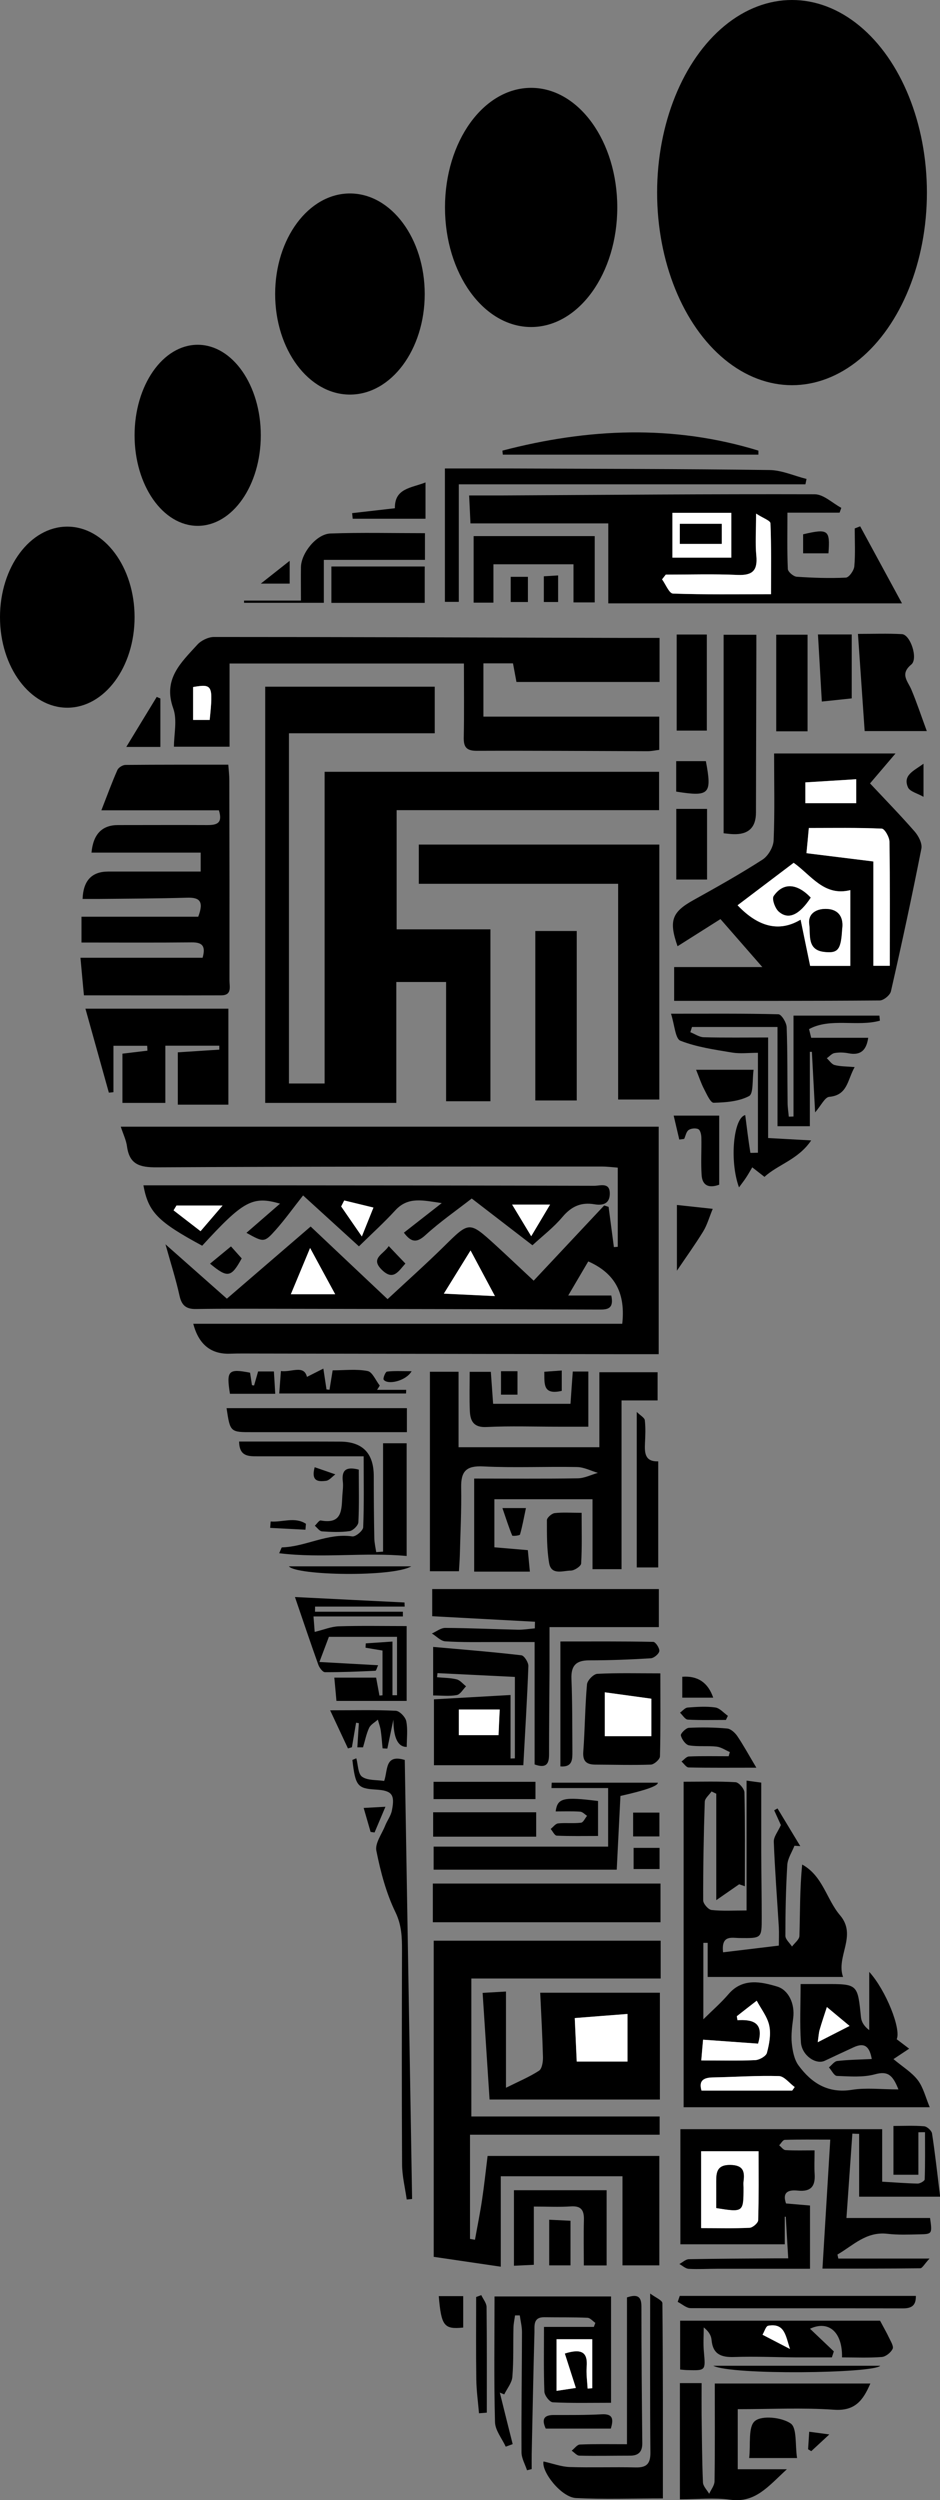 <?xml version="1.0" encoding="UTF-8"?>
<svg id="Ebene_1" xmlns="http://www.w3.org/2000/svg" viewBox="0 0 119.16 316.75">
  <rect x="0" y="0" width="119.16" height="316.75" fill="#808080" stroke="none"/>
  <g>
    <path d="M33.61,87h21.5v5.9h-18.48v44.37h4.52v-39.49h42.4v4.86h-33.27v15.1h11.89v21.78h-5.62v-15.11h-6.31v15.32h-16.62v-52.72Z"/>
    <path d="M20.96,157.63c2.83,2.5,5.51,4.87,7.8,6.9,3.58-3.08,7.07-6.08,10.62-9.14,3.06,2.89,6.5,6.14,9.75,9.2,2.51-2.33,4.87-4.44,7.13-6.66,3.23-3.19,3.2-3.23,6.5-.24,1.62,1.48,3.21,3,4.89,4.56,3.03-3.23,5.98-6.38,8.94-9.53.19.06.37.12.56.18.22,1.7.45,3.4.67,5.1.16-.01.33-.03.49-.04v-10.03c-.64-.05-1.32-.14-2-.14-18.81,0-37.63-.01-56.44.1-2.15.01-3.46-.35-3.77-2.65-.11-.81-.49-1.57-.79-2.5h68.19v28.82c-1.83,0-3.76,0-5.69,0-15.1-.03-30.19-.05-45.29-.08-1.11,0-2.21-.02-3.32.02q-3.67.15-4.7-3.79h54.38c.41-3.74-.8-6.35-4.31-7.9-.75,1.28-1.52,2.59-2.54,4.32h5.46c.35,1.65-.44,1.79-1.49,1.78-13.34-.05-26.69-.08-40.03-.1-3.71,0-7.42-.03-11.13.03-1.27.02-1.82-.47-2.09-1.71-.46-2.08-1.11-4.11-1.78-6.51ZM56.26,163.9c2.35.11,4.16.2,6.48.31-1.12-2.09-2-3.75-3.09-5.78-1.18,1.9-2.16,3.49-3.39,5.48ZM42.49,163.97c-1.13-2.07-2.03-3.74-3.18-5.86-.93,2.24-1.66,3.98-2.44,5.86h5.62Z"/>
    <path d="M89.16,246.14v9.69c1.11-1.1,2.24-2.08,3.2-3.2,1.8-2.1,4.18-1.54,6.16-.95,1.43.43,2.27,2.17,2.03,4-.14,1.05-.28,2.13-.18,3.17.1.96.3,2.05.84,2.8,1.65,2.25,3.74,3.6,6.79,3.11,1.82-.29,3.72-.05,5.89-.05-.73-1.86-1.37-2.35-2.96-1.92-1.53.42-3.23.27-4.84.21-.35-.01-.67-.7-1.01-1.08.35-.28.68-.77,1.06-.81,1.4-.16,2.83-.18,4.37-.25-.27-1.54-.88-2.14-2.27-1.5-1.23.57-2.47,1.14-3.69,1.72-1.13.53-2.91-.68-3.02-2.34-.16-2.37-.04-4.77-.04-7.38,1.23,0,2.13,0,3.03,0,4.22-.01,4.2-.01,4.62,4.2.06.58.38,1.14,1.05,1.64v-7.38c2.12,2.33,4.07,7.25,3.48,8.53.5.38,1,.76,1.58,1.2-.64.42-1.18.78-1.99,1.32,1.17.98,2.32,1.67,3.08,2.66.7.92.98,2.15,1.52,3.44h-31.2v-41.24c2.2,0,4.4-.07,6.59.06.42.03,1.11.84,1.12,1.3.09,3.96.05,7.92.05,11.88l-.72-.25c-.87.6-1.73,1.2-2.9,2.01v-13.48c-.2-.1-.4-.19-.6-.29-.3.44-.85.87-.86,1.31-.14,4.16-.21,8.33-.2,12.49,0,.43.65,1.17,1.06,1.22,1.39.15,2.82.06,4.44.06v-16.45c.91.12,1.57.21,1.86.25,0,3.14,0,6.02,0,8.89.01,2.73.06,5.47.06,8.2,0,2.64,0,2.63-2.75,2.6-1.03,0-2.4-.45-2.15,1.81,2.25-.27,4.48-.54,7.07-.85,0-.71.04-1.52,0-2.32-.22-3.61-.5-7.23-.64-10.84-.02-.63.53-1.28.9-2.11-.21-.46-.53-1.17-.85-1.87.14-.08.28-.16.42-.24.96,1.59,1.93,3.19,2.89,4.78-.25-.02-.5-.03-.74-.05-.32.81-.86,1.61-.91,2.44-.18,2.98-.24,5.98-.24,8.97,0,.45.54.9.84,1.36.33-.45.93-.89.94-1.35.09-2.97.04-5.95.35-9.04,2.63,1.45,3.08,4.42,4.8,6.43,2.2,2.59-.54,5.22.38,7.81h-17.16v-4.32c-.18,0-.35,0-.53,0ZM88.9,261.04c2.44,0,4.65.06,6.84-.04.52-.02,1.36-.5,1.47-.92.29-1.11.53-2.35.3-3.44-.23-1.12-1.04-2.12-1.59-3.17-.84.65-1.68,1.29-2.5,1.95-.05.04.02.22.06.52,1.82-.1,3.44.2,2.61,2.97-2.24-.16-4.55-.33-6.97-.5-.08.88-.14,1.65-.23,2.63ZM100.42,264.86c.11-.15.21-.3.32-.45-.67-.49-1.32-1.37-2-1.39-2.78-.08-5.57.12-8.36.17-1.24.02-1.82.44-1.45,1.67h11.49ZM107.69,256.67c-1.08-.9-1.97-1.65-2.87-2.39-.31.96-.64,1.92-.92,2.89-.11.39-.13.81-.24,1.57,1.42-.73,2.53-1.3,4.03-2.06Z"/>
    <path d="M78.91,286.99v-11.28h-15.43v11.46c-2.94-.43-5.62-.83-8.5-1.25v-40.05h28.77v4.79h-24v17.48h23.87v2.31h-24.04v13.2c.21.04.42.07.63.11.3-1.69.65-3.38.9-5.08.27-1.79.46-3.6.7-5.54h21.77v13.86h-4.66Z"/>
    <path d="M85.47,122.52h11.17c-1.92-2.2-3.54-4.06-5.31-6.08-1.74,1.1-3.57,2.26-5.44,3.44-1.14-3.26-.7-4.34,2.04-5.86,2.95-1.64,5.9-3.29,8.74-5.12.71-.46,1.36-1.58,1.4-2.42.15-3.63.06-7.27.06-11.02h15.39c-1.23,1.44-2.21,2.6-3.23,3.79,1.98,2.11,3.88,4.06,5.66,6.1.49.56.98,1.51.85,2.16-1.19,6.05-2.49,12.07-3.86,18.08-.11.49-.93,1.16-1.42,1.16-8.64.07-17.28.05-26.06.05v-4.28ZM107.79,122.37v-9.6c-3.32.84-4.96-1.88-7.18-3.46-2.39,1.81-4.74,3.58-7.11,5.38q4,4.2,7.99,1.82c.42,2.01.81,3.92,1.21,5.86h5.09ZM102.23,108.09c2.89.36,5.63.69,8.49,1.05v13.22h2.08c0-5.35.03-10.53-.04-15.72,0-.58-.61-1.64-.97-1.66-3.08-.13-6.16-.08-9.25-.08-.11,1.12-.18,1.95-.3,3.19ZM102.09,101.76h6.45v-3.04c-2.16.13-4.28.26-6.45.4v2.64Z"/>
    <path d="M83.61,80.82v5.58h-18.14c-.15-.8-.29-1.54-.44-2.36h-3.75v6.75h22.29v4.21c-.49.06-.99.17-1.48.17-7.22-.02-14.45-.08-21.67-.05-1.34,0-1.66-.52-1.63-1.73.06-2.98.02-5.97.02-9.33h-29.71v10.54h-7.05c0-1.58.44-3.39-.09-4.86-1.34-3.72,1.01-5.81,3.06-8.07.48-.53,1.39-.97,2.11-.97,17.37,0,34.75.07,52.12.12,1.41,0,2.83,0,4.36,0ZM26.58,91.21c.45-4.41.36-4.59-2.1-4.17v4.17h2.1Z"/>
    <path d="M25.68,121.35c.44-1.54-.07-1.97-1.38-1.96-4.61.05-9.22.02-13.97.02v-3.27h14.8c.76-2,.14-2.46-1.44-2.41-3.77.11-7.55.12-11.32.16-.63,0-1.27,0-1.9,0q.12-3.46,3.22-3.47c3.89,0,7.77,0,11.75,0v-2.4h-13.84q.32-3.5,3.37-3.49c3.78,0,7.55-.02,11.33,0,1.19,0,1.96-.23,1.45-1.87h-14.9c.75-1.92,1.34-3.54,2.03-5.1.14-.32.67-.65,1.03-.65,4.28-.04,8.57-.03,13.03-.03.05.71.13,1.34.13,1.96.02,8.46.03,16.92.02,25.39,0,.77.34,1.86-1.03,1.87-5.72.02-11.43,0-17.42,0-.14-1.45-.28-3.02-.44-4.76h15.49Z"/>
    <path d="M59.47,62.77c1.59,0,2.88,0,4.17,0,13.21-.07,26.42-.19,39.63-.15,1.13,0,2.25,1.12,3.38,1.72-.07.2-.15.41-.22.61h-6.61c0,2.51-.05,4.83.05,7.14.02.36.71.95,1.13.98,2.07.14,4.16.21,6.23.11.4-.02,1.03-.91,1.07-1.44.14-1.58.05-3.19.05-4.79.23-.09.46-.18.69-.27,1.7,3.13,3.4,6.26,5.3,9.76h-37.23v-10.13h-17.47c-.06-1.22-.11-2.22-.17-3.56ZM97.73,75.28c0-3.05.05-6.02-.07-8.98-.01-.35-.94-.66-1.82-1.23,0,2.24-.12,3.8.03,5.33.18,1.88-.49,2.52-2.38,2.44-3.03-.13-6.06-.04-9.1-.04-.16.2-.31.4-.47.6.46.63.9,1.78,1.38,1.8,4.01.15,8.03.08,12.42.08ZM85.24,64.97v5.68h7.47v-5.68h-7.47Z"/>
    <path d="M103.26,272.41c0,1.23-.05,2.13.01,3.03.1,1.56-.49,2.26-2.13,2.09-1.05-.11-2.04.08-1.5,1.63,1.06.09,2.07.18,3.04.26v8.01c-4.02,0-7.84,0-11.67,0-1.24,0-2.48.08-3.71.01-.4-.02-.79-.4-1.18-.61.4-.21.8-.6,1.2-.61,3.71-.07,7.42-.08,11.13-.11.45,0,.89,0,1.47,0-.11-1.84-.21-3.56-.31-5.27-.04,0-.09,0-.13,0v3.49h-13.23v-14.58h25.58v6.65c1.59.09,3.05.21,4.51.24.3,0,.88-.34.88-.53.07-1.99.04-3.99.04-5.98-.28,0-.56,0-.84.01v5.38h-3.16v-6.18c1.23,0,2.56-.07,3.89.04.37.03.94.55,1,.91.4,2.6.68,5.22,1.03,8.01h-10.27v-7.96c-.29,0-.58-.02-.86-.03-.24,3.48-.49,6.97-.75,10.69h10.6c.28,2,.27,2.04-1.31,2.07-1.37.03-2.75.09-4.1-.07-2.7-.31-4.35,1.49-6.33,2.63.04.17.07.34.11.51h11.56c-.65.7-.91,1.22-1.17,1.23-4.14.05-8.29.04-12.4.04.33-5.42.65-10.66.99-16.34-2.05,0-3.91-.03-5.76.03-.25,0-.48.45-.72.69.27.21.53.6.81.61,1.16.07,2.32.03,3.68.03ZM88.88,272.54v9.74c2.14,0,4.15.05,6.15-.04.39-.02,1.07-.61,1.08-.95.09-2.91.05-5.82.05-8.75h-7.28Z"/>
    <path d="M83.36,173.84v3.58h-4.57v21.38h-3.68v-8.86h-12.44v6.09c1.39.12,2.73.23,4.24.36.08.84.16,1.65.26,2.72h-7.06v-11.79c4.57,0,8.85.04,13.13-.03.85-.01,1.7-.45,2.55-.69-.88-.26-1.75-.72-2.63-.74-3.97-.08-7.95.12-11.91-.08-2.18-.11-2.83.65-2.79,2.69.05,2.86-.1,5.72-.17,8.59-.02.63-.07,1.27-.11,2h-3.68v-25.27h3.63v9.56h17.85v-9.5h7.35Z"/>
    <path d="M78.36,111.97h-25.27v-4.97h30.49v32.3h-5.22v-27.33Z"/>
    <path d="M67.49,157.76c-2.65-2.04-5.06-3.89-7.69-5.92-1.95,1.52-4.03,2.96-5.87,4.64-1.13,1.03-1.82.9-2.73-.31,1.49-1.16,2.96-2.31,4.8-3.75-2.4-.34-4.26-.86-5.9.93-1.4,1.53-2.95,2.93-4.6,4.55-2.12-1.93-4.26-3.88-7.08-6.45-1.21,1.53-2.27,3.02-3.48,4.38-1.45,1.62-1.51,1.57-3.7.36,1.42-1.23,2.78-2.41,4.26-3.7-3.49-1.01-4.66-.35-9.87,5.33-5.63-3.04-6.83-4.25-7.45-7.65,4.7,0,9.36,0,14.02,0,14.38.01,28.75.02,43.13.06.79,0,2.02-.5,1.97,1.07-.04,1.28-.99,1.43-1.95,1.27-1.71-.29-2.93.28-4.06,1.62-1.11,1.32-2.52,2.4-3.79,3.57ZM28.21,152.73h-5.83c-.12.2-.25.41-.37.61,1.09.84,2.18,1.69,3.42,2.64.8-.93,1.65-1.92,2.79-3.25ZM43.63,152.09c-.13.25-.25.5-.38.75.75,1.08,1.49,2.16,2.62,3.8.63-1.56,1.05-2.61,1.47-3.66-1.24-.3-2.48-.6-3.71-.9ZM67.34,156.62c.86-1.45,1.52-2.55,2.39-4.01h-4.81c.83,1.38,1.51,2.5,2.42,4.01Z"/>
    <path d="M83.64,265.99h-21.58c-.29-4.47-.58-8.88-.88-13.51.72-.04,1.73-.1,2.96-.17v12.19c1.61-.8,2.97-1.37,4.19-2.16.38-.25.51-1.12.5-1.7-.07-2.71-.22-5.42-.35-8.18h15.17v13.53ZM73.11,261.18h6.44v-6.03c-2.29.18-4.39.34-6.69.52.09,1.88.17,3.66.25,5.51Z"/>
    <path d="M67.77,223.53v-15.5c-1.7,0-3.3,0-4.89,0-2.15,0-4.3.05-6.44-.09-.58-.04-1.13-.65-1.69-.99.56-.25,1.13-.71,1.69-.71,3.06.02,6.11.16,9.17.23.73.02,1.46-.11,2.19-.17,0-.28.01-.56.02-.84-4.29-.23-8.57-.46-13.03-.7v-3.44h28.73v4.82h-13.86c0,2.01,0,3.8,0,5.6-.02,3.51-.06,7.02-.06,10.54,0,1.14-.31,1.8-1.83,1.26Z"/>
    <path d="M100.59,141.44v-12.77h10.89c.02.21.04.42.06.64-2.87.8-6.29-.4-8.98,1.07.09.37.18.73.27,1.1h7.23c-.23,1.57-.95,2.27-2.51,1.96-.57-.11-1.18-.13-1.75-.03-.36.06-.66.43-.99.66.33.3.61.76.99.86.72.19,1.5.17,2.54.26-.93,1.65-.88,3.56-3.22,3.77-.56.05-1.02,1.08-1.79,1.97-.15-2.76-.28-5.21-.41-7.67-.09,0-.17,0-.26,0v9.42h-4.1v-12.57h-10.84c-.07.22-.14.44-.21.66.57.22,1.13.63,1.7.64,2.65.07,5.31.03,8.16.03v12.74c1.78.1,3.38.18,5.46.3-1.64,2.44-4.24,3.06-5.92,4.62-.64-.5-1.1-.86-1.55-1.21-.26.44-.51.89-.79,1.31-.24.37-.52.72-.89,1.23-1.22-3.33-.71-8.8.79-9.16.2,1.6.4,3.19.65,4.77,0,.05.59,0,.96,0v-12.66c-1.14,0-2.23.14-3.27-.03-2.22-.37-4.49-.69-6.56-1.5-.65-.26-.73-1.99-1.19-3.42,4.94,0,9.28-.04,13.62.07.38.01,1.02,1.05,1.04,1.63.12,3.18.08,6.37.12,9.56,0,.59.1,1.18.15,1.78.2,0,.4-.01.61-.02Z"/>
    <path d="M10.84,127.79h18.11v12.16h-6.41v-6.63c1.74-.11,3.5-.23,5.26-.34v-.5h-6.84v7.25h-5.44v-6.24c1.14-.14,2.16-.26,3.17-.38l-.03-.62h-4.28v5.88c-.19.02-.38.04-.58.06-.96-3.45-1.93-6.9-2.97-10.64Z"/>
    <path d="M62.68,290.94h14.78v13.47c-2.48,0-4.94.06-7.39-.06-.39-.02-1.04-.86-1.06-1.35-.1-2.65-.05-5.31-.05-8.2h6.32c.06-.17.13-.34.19-.51-.33-.23-.66-.64-1-.65-1.82-.08-3.64-.04-5.46-.07-1.45-.02-1.24,1.08-1.26,1.93-.14,5.14-.24,10.27-.35,15.41-.01.63,0,1.26,0,1.9-.2.05-.4.1-.59.15-.25-.76-.7-1.52-.7-2.28-.03-5.07.05-10.14.06-15.22,0-.71-.18-1.41-.28-2.12-.2,0-.4,0-.6,0-.07.52-.19,1.03-.2,1.55-.05,2.08.03,4.17-.14,6.24-.06.76-.67,1.48-1.03,2.22l-.56-.23c.54,2.18,1.08,4.36,1.63,6.53-.29.11-.59.21-.88.32-.48-1.04-1.34-2.07-1.36-3.12-.14-5.25-.06-10.51-.06-15.91ZM70.55,296.36v6.54c1.07-.16,2.02-.31,2.45-.37-.51-1.58-.95-2.97-1.4-4.36,2.17-.68,2.92-.13,2.77,1.68-.07.91.07,1.84.12,2.76.2-.01.39-.03.59-.04v-6.21h-4.53Z"/>
    <path d="M90.62,301.97h19.71c-.94,2.19-1.98,3.51-4.62,3.32-4-.28-8.03-.07-12.19-.07v7.61h6.23c-2.4,2.21-4.02,4.3-7.19,3.86-2.04-.28-4.14-.05-6.37-.05v-14.72h2.75c0,1.32-.01,2.66,0,3.99.04,2.86.05,5.73.17,8.58.02.5.51.97.79,1.45.24-.53.67-1.05.68-1.58.06-4.09.03-8.18.03-12.41Z"/>
    <path d="M54.87,243.53v-4.9h28.86v4.9h-28.86Z"/>
    <path d="M64.72,214.73v8.06c.18,0,.36-.02.55-.02v-10.32c-3.18-.16-6.5-.32-9.81-.48l-.06.52c.83.08,1.68.07,2.49.27.44.11.8.58,1.19.88-.39.39-.73,1.03-1.18,1.11-.93.17-1.91.05-2.99.05v-6.15c3.75.33,7.47.63,11.18,1.06.36.04.9.9.89,1.36-.15,4.13-.41,8.27-.64,12.57h-11.33v-8.35c3.09-.17,6.17-.35,9.73-.55ZM63.35,216.58h-5.19v3.25h5.03c.06-1.2.1-2.22.15-3.25Z"/>
    <path d="M73.11,117.95v21.47h-5.25v-21.47h5.25Z"/>
    <path d="M48.56,196.6v-13.75h2.99v14.28c-5.33-.5-10.67.32-16.16-.35.25-.54.3-.74.35-.74,3.02-.08,5.78-1.85,8.92-1.39.42.06,1.36-.73,1.38-1.15.12-2.91.06-5.82.06-9-4.69,0-9.09,0-13.49,0-1.16,0-2.27,0-2.3-1.87,2.72,0,5.42,0,8.11,0,1.56,0,3.12,0,4.68.01q4.3.01,4.28,4.41c0,2.6.02,5.2.07,7.81.01.6.15,1.19.24,1.78.28-.02.57-.04.85-.06Z"/>
    <path d="M106.74,298.67c.07-3.21-1.69-4.75-4.06-3.64,1.02.97,2.02,1.92,3.02,2.87-.08.25-.16.51-.25.76-1.52,0-3.04,0-4.56,0-2.6-.02-5.2-.14-7.8-.05-1.66.06-2.73-.33-2.89-2.18-.05-.54-.35-1.06-.99-1.57,0,1.03-.08,2.07.02,3.1.21,2.38.24,2.37-2.08,2.31-.26,0-.52-.04-.93-.07v-6.19h25.34c.52.98.85,1.54,1.12,2.12.22.47.63,1.11.48,1.44-.22.47-.87,1-1.38,1.04-1.67.13-3.36.05-5.05.05ZM100.15,297.6c-.56-1.69-.67-3.32-2.76-2.95-.3.05-.49.75-.72,1.14,1.06.55,2.11,1.1,3.49,1.81Z"/>
    <path d="M91.73,105.57v-25.15h4.15c0,.67,0,1.36,0,2.04-.02,6.83-.03,13.66-.05,20.49q0,2.84-2.89,2.73c-.37-.01-.75-.07-1.21-.11Z"/>
    <path d="M58.16,61.36v14.89h-1.76v-16.9c2.79,0,5.38,0,7.97,0,11.06.05,22.12.05,33.18.2,1.57.02,3.12.74,4.69,1.13-.05.23-.09.45-.14.68h-43.94Z"/>
    <path d="M77.09,233.95v-7.42h-7.18c0-.23.02-.45.03-.68h13.45q.07.6-4.74,1.68c-.15,3.06-.31,6.15-.47,9.34h-23.21v-2.92h22.12Z"/>
    <path d="M45.17,222.76c.22.8.2,1.95.72,2.33.69.5,1.82.39,2.81.54.49-1.37.05-3.43,2.61-2.66.31,18.5.62,37.06.93,55.62-.23.02-.45.05-.68.07-.21-1.48-.58-2.96-.59-4.44-.05-9.03-.03-18.06-.01-27.1,0-1.67-.03-3.2-.83-4.86-1.18-2.43-1.89-5.13-2.42-7.79-.19-.94.69-2.11,1.11-3.16.26-.66.73-1.26.86-1.94.41-2.05,0-2.53-2.09-2.65-2.28-.14-2.54-.48-2.92-3.75.17-.07.34-.14.5-.21Z"/>
    <path d="M68.92,311.85c1.19.27,2.23.66,3.27.7,2.79.09,5.59-.02,8.38.05,1.45.04,1.9-.51,1.88-1.94-.06-6.5-.03-12.99-.03-20.09.66.5,1.55.86,1.55,1.23.08,8.18.06,16.36.06,24.73-3.93,0-7.48.13-11.02-.05-1.87-.1-4.39-3.34-4.11-4.63Z"/>
    <path d="M41.7,207.35c-.38,1-.7,1.87-1.21,3.21,2.51.14,4.9.27,7.44.41-.15.31-.23.69-.34.7-2.13.1-4.27.19-6.4.18-.28,0-.69-.55-.83-.92-.96-2.68-1.87-5.38-2.97-8.6,4.83.24,9.36.47,13.89.69,0,.17.01.35.02.52h-11.36c0,.22,0,.43-.01.65h11.14c0,.2,0,.4,0,.6h-11.33c.08.99.13,1.63.15,1.96,1.15-.28,2.1-.68,3.05-.71,2.84-.09,5.68-.03,8.61-.03v9.48h-8.9c-.08-.93-.17-1.86-.27-2.95h5.3c.13.72.28,1.5.42,2.27.13,0,.26-.02.39-.03v-5.67c-.65-.11-1.4-.23-2.15-.36,0-.18.02-.37.03-.55,1.02-.07,2.04-.14,3.38-.23v6.8c.19,0,.39,0,.58,0v-7.4h-8.65Z"/>
    <path d="M117.49,92.62h-7.88c-.28-4.09-.56-8.08-.85-12.31,1.97,0,3.77-.07,5.57.03,1.07.05,2.09,3.1,1.19,3.85-1.48,1.22-.43,2.11.02,3.2.68,1.62,1.23,3.29,1.95,5.24Z"/>
    <path d="M62.56,76.35h-2.52v-8.43h15.35v8.4h-2.69v-4.83h-10.15v4.86Z"/>
    <path d="M83.71,212c0,3.66.04,7.09-.05,10.51,0,.38-.74,1.04-1.16,1.05-2.33.08-4.67.01-7,0-1.08,0-1.65-.35-1.56-1.62.21-2.84.22-5.7.47-8.54.04-.5.82-1.31,1.3-1.34,2.58-.13,5.17-.06,8.01-.06ZM76.67,214.4v5.56h5.9v-4.75c-1.9-.26-3.82-.53-5.9-.81Z"/>
    <path d="M41.04,76.37h-10.1c0-.09,0-.19,0-.28h7.21c0-1.55-.02-2.9,0-4.24.03-1.77,1.96-4.2,3.74-4.26,3.95-.14,7.9-.04,11.98-.04v3.38h-12.82v5.45Z"/>
    <path d="M51.58,178.41v3.03c-3.42,0-6.71,0-10,0-3.18,0-6.36,0-9.54,0-2.86.01-2.86.02-3.32-3.04h22.85Z"/>
    <path d="M76.9,287.01h-2.89c0-1.92-.04-3.85.01-5.77.03-1.21-.33-1.8-1.66-1.71-1.47.1-2.96.02-4.69.02v7.38c-.94.04-1.64.08-2.52.12v-9.57h11.75v9.53Z"/>
    <path d="M63.69,57.09c10.82-2.83,21.64-3.32,32.45,0,0,.17,0,.34,0,.51h-32.4c-.02-.17-.04-.35-.05-.52Z"/>
    <path d="M62.22,173.78c.1,1.44.2,2.72.29,4.07h9.81c.1-1.49.19-2.75.29-4.09h1.97v6.99c-1.23,0-2.5,0-3.76,0-3.05,0-6.11-.11-9.15.04-1.64.08-2.05-.76-2.11-2.03-.07-1.61-.02-3.23-.02-4.96h2.67Z"/>
    <path d="M53.84,71.77v4.61h-11.83v-4.61h11.83Z"/>
    <path d="M102.37,92.65h-3.97v-12.24h3.97v12.24Z"/>
    <path d="M79.48,309.65v-18.59c1.28-.42,1.83-.17,1.83,1.15,0,5.79.05,11.57.11,17.36,0,1.07-.51,1.54-1.54,1.54-2.14,0-4.29.05-6.43,0-.33,0-.65-.41-.98-.63.35-.27.68-.76,1.04-.78,1.93-.08,3.87-.04,5.98-.04Z"/>
    <path d="M71.04,223.79v-15.83c4.03,0,7.9-.03,11.77.05.29,0,.82.81.77,1.17-.06.37-.69.89-1.09.91-2.6.16-5.2.26-7.8.26-1.67,0-2.32.67-2.25,2.36.12,3.05.1,6.11.12,9.17,0,.98.05,2.03-1.52,1.91Z"/>
    <path d="M89.6,92.56h-3.82v-12.17h3.82v12.17Z"/>
    <path d="M116.1,290.86c.02,1.1-.4,1.59-1.61,1.59-8.98-.03-17.96.01-26.94-.03-.55,0-1.09-.52-1.64-.79.09-.25.17-.51.26-.76h29.93Z"/>
    <path d="M83.44,185.15v13.43h-2.72v-19.7c.47.46.98.73,1.02,1.05.11.96.07,1.94.02,2.91-.06,1.25,0,2.36,1.68,2.3Z"/>
    <path d="M54.91,229.6h13.06v3.09h-13.06v-3.09Z"/>
    <path d="M35.4,176.53c.07-.98.14-1.86.21-2.83,1.35.18,2.92-.83,3.3.74.57-.29,1.23-.62,2.08-1.05.18,1.18.29,1.91.4,2.64.13.01.26.03.38.04.12-.76.25-1.51.4-2.46,1.5,0,3.02-.19,4.44.09.6.12,1.02,1.2,1.53,1.84-.11.18-.22.36-.34.54h3.69c0,.15-.01.31-.02.46h-16.09Z"/>
    <path d="M89.63,111.43h-3.9v-8.95h3.9v8.95Z"/>
    <path d="M107.97,80.38v8.1c-1.19.13-2.38.25-3.79.4-.17-2.91-.32-5.64-.49-8.5h4.28Z"/>
    <path d="M95.87,223.95c-3.16,0-5.87.03-8.57-.03-.31,0-.6-.49-.91-.75.31-.22.62-.63.95-.64,1.67-.07,3.35-.03,5.03-.03.05-.18.1-.35.15-.53-.56-.24-1.1-.62-1.68-.69-1.16-.13-2.35.03-3.49-.16-.43-.07-.92-.76-1.04-1.25-.06-.24.64-.95,1.01-.97,1.62-.08,3.25-.06,4.87.09.45.04.98.53,1.27.95.76,1.12,1.41,2.32,2.42,4.01Z"/>
    <path d="M73.73,191.65c0,2.31.06,4.38-.06,6.43-.02.34-.84.89-1.3.9-1,0-2.49.64-2.76-.96-.3-1.78-.28-3.62-.28-5.43,0-.31.6-.84.97-.89,1.01-.12,2.04-.04,3.42-.04Z"/>
    <path d="M54.96,225.74h12.92v2.19h-12.92v-2.19Z"/>
    <path d="M45.3,221.37c.06-1.02.13-2.04.19-3.06-.12-.02-.23-.04-.35-.06-.18,1.04-.35,2.07-.53,3.11l-.5.15c-.66-1.42-1.33-2.84-2.26-4.83,3.09,0,5.71-.07,8.32.06.48.02,1.22.79,1.33,1.32.21,1.05.06,2.17.06,3.26q-1.68.01-1.69-3.46c-.26,1.22-.51,2.44-.77,3.67-.2,0-.4-.02-.6-.03-.08-.76-.12-1.53-.24-2.29-.07-.46-.24-.9-.36-1.35-.38.35-.91.62-1.11,1.05-.36.77-.52,1.64-.77,2.46-.24,0-.48,0-.72,0Z"/>
    <path d="M101.04,311.41h-6.07c.2-1.7-.16-3.96.73-4.69.9-.74,3.4-.47,4.53.31.82.57.55,2.7.81,4.38Z"/>
    <path d="M91.17,141.36v8.73c-1.34.49-2.15.09-2.23-1.24-.1-1.56,0-3.12-.03-4.69,0-.38-.12-.96-.38-1.1-.32-.17-.93-.11-1.23.1-.31.21-.39.74-.57,1.13-.21.03-.42.06-.62.08-.22-.95-.44-1.89-.71-3.03h5.77Z"/>
    <path d="M88.24,135.53h7.29c-.18,1.28,0,3.02-.57,3.33-1.3.69-2.97.81-4.5.85-.4,0-.88-1.11-1.22-1.76-.38-.73-.63-1.52-1-2.42Z"/>
    <path d="M90.42,299.72h21.17c-.86.97-18.83,1.21-21.17,0Z"/>
    <path d="M44.64,65.01c1.77-.2,3.53-.4,5.42-.62-.05-2.53,2.04-2.55,3.88-3.27v4.6h-9.23l-.07-.71Z"/>
    <path d="M85.81,161v-8.34c1.4.15,2.67.29,4.54.49-.46,1.12-.72,2.07-1.22,2.88-1.01,1.64-2.14,3.21-3.33,4.97Z"/>
    <path d="M45.48,186.2c0,2.27.06,4.47-.05,6.65-.02.41-.68,1.07-1.12,1.13-1.14.16-2.33.11-3.49.03-.32-.02-.61-.46-.91-.71.25-.24.55-.71.75-.67,2.79.52,2.63-1.44,2.74-3.18.04-.58.13-1.17.06-1.75-.17-1.42.38-1.94,2.03-1.51Z"/>
    <path d="M75.81,228.18v4.42c-1.79,0-3.52.04-5.24-.04-.26-.01-.51-.55-.76-.85.31-.24.6-.66.93-.7.97-.1,1.95.03,2.92-.09.28-.03.51-.57.76-.87-.29-.19-.57-.51-.88-.53-1.02-.07-2.05-.03-3.1-.03.23-1.7.96-1.87,5.36-1.32Z"/>
    <path d="M60.72,305.74c-.12-1.43-.32-2.85-.34-4.28-.05-3.48-.02-6.97-.02-10.45.22-.08.43-.16.65-.24.23.5.66,1,.67,1.5.05,4.46.03,8.93.03,13.39-.33.03-.66.05-.99.08Z"/>
    <path d="M36.62,198.44h15.52c-2.37,1.39-14.58,1.17-15.52,0Z"/>
    <path d="M20.33,88.5v6.13h-4.32c1.35-2.22,2.6-4.28,3.86-6.34.15.07.31.14.46.2Z"/>
    <path d="M85.72,100.29v-3.86h3.76c.79,4.2.47,4.53-3.76,3.86Z"/>
    <path d="M29.15,176.58c-.47-2.93-.21-3.21,2.55-2.67.08.5.16,1.04.24,1.58.09.01.18.03.27.04.16-.56.32-1.11.51-1.78h2c.06.91.11,1.79.17,2.83h-5.74Z"/>
    <path d="M69.62,281.22c1,.05,1.81.09,2.7.13v5.65h-2.7v-5.78Z"/>
    <path d="M77.43,307.68h-8.25c-.53-1.17-.26-1.73,1.05-1.72,2.01,0,4.03.02,6.03-.09,1.37-.08,1.57.52,1.17,1.81Z"/>
    <path d="M55.62,290.9h3.1v3.98c-2.43.25-2.78-.2-3.1-3.98Z"/>
    <path d="M83.59,232.66h-3.33v-3.02h3.33v3.02Z"/>
    <path d="M80.32,234.11h3.29v2.68h-3.29v-2.68Z"/>
    <path d="M105.02,70.1h-3.21v-2.41c3.19-.74,3.43-.57,3.21,2.41Z"/>
    <path d="M86.49,212.43q2.94-.22,3.92,2.65h-3.92v-2.65Z"/>
    <path d="M92.02,217.9c-1.61,0-3.22.05-4.83-.04-.35-.02-.66-.57-.99-.88.33-.23.64-.63.98-.65,1.16-.09,2.35-.17,3.49-.01.57.08,1.07.69,1.6,1.06l-.25.52Z"/>
    <path d="M63.69,191.06h2.98c-.26,1.22-.45,2.3-.75,3.35-.04.14-.96.22-.99.13-.44-1.06-.78-2.15-1.24-3.48Z"/>
    <path d="M66.92,73.08v3.19h-2.18v-3.19h2.18Z"/>
    <path d="M49.28,157.87c.82.86,1.43,1.51,2.11,2.21-.9,1-1.54,2.22-2.99.79-1.49-1.47.18-1.92.88-3Z"/>
    <path d="M26.62,160.1c.95-.78,1.77-1.46,2.66-2.19.54.61.96,1.08,1.36,1.52-1.33,2.42-1.78,2.52-4.01.67Z"/>
    <path d="M117.07,96.75v4.2c-.76-.44-1.73-.66-1.97-1.2-.67-1.54.7-2.07,1.97-2.99Z"/>
    <path d="M63.51,173.72h2.09v2.97h-2.09v-2.97Z"/>
    <path d="M70.75,76.27h-1.81v-3.26c.57-.03,1.11-.06,1.81-.11v3.37Z"/>
    <path d="M36.72,73.94h-3.66c1.39-1.1,2.38-1.88,3.66-2.89v2.89Z"/>
    <path d="M71.21,176.21c-2.43.56-2.18-.91-2.21-2.42.73-.05,1.4-.1,2.21-.16v2.59Z"/>
    <path d="M46.98,232.09c-.27-.95-.55-1.89-.88-3.04.94-.05,1.67-.09,2.76-.15-.54,1.27-.96,2.26-1.38,3.26-.17-.02-.33-.05-.5-.07Z"/>
    <path d="M52.18,173.72c-.72,1.25-3.03,1.76-3.54,1.08-.12-.16.22-1.01.42-1.03.92-.11,1.87-.05,3.13-.05Z"/>
    <path d="M34.31,192.76c1.49.12,3.05-.63,4.47.29-.02.25-.04.5-.06.75-1.49-.08-2.98-.15-4.47-.23.02-.27.04-.54.06-.81Z"/>
    <path d="M39.88,185.88c.92.32,1.78.61,2.63.91-.4.29-.77.77-1.19.82-.85.09-1.94.18-1.43-1.73Z"/>
    <path d="M102.44,310.3c.04-.68.09-1.36.14-2.22.8.11,1.46.19,2.55.34-.97.9-1.63,1.51-2.29,2.12-.13-.08-.27-.16-.4-.24Z"/>
    <path d="M56.26,163.9c1.23-1.99,2.21-3.57,3.39-5.48,1.09,2.03,1.97,3.69,3.09,5.78-2.32-.11-4.12-.2-6.48-.31Z" style="fill: #fff;"/>
    <path d="M42.49,163.97h-5.62c.79-1.89,1.51-3.62,2.44-5.86,1.15,2.13,2.06,3.79,3.18,5.86Z" style="fill: #fff;"/>
    <path d="M88.9,261.04c.08-.98.15-1.74.23-2.63,2.42.17,4.72.34,6.97.5.83-2.77-.79-3.07-2.61-2.97-.04-.3-.11-.48-.06-.52.83-.66,1.67-1.3,2.5-1.95.55,1.05,1.36,2.05,1.59,3.17.23,1.09,0,2.33-.3,3.44-.11.42-.95.89-1.47.92-2.2.1-4.4.04-6.84.04Z" style="fill: #fff;"/>
    <path d="M100.42,264.86h-11.49c-.37-1.23.21-1.65,1.45-1.67,2.79-.05,5.58-.25,8.36-.17.68.02,1.33.91,2,1.39-.1.15-.21.3-.32.45Z" style="fill: #fff;"/>
    <path d="M107.69,256.67c-1.5.77-2.62,1.34-4.03,2.06.11-.76.13-1.18.24-1.57.28-.97.61-1.93.92-2.89.89.75,1.79,1.49,2.87,2.39Z" style="fill: #fff;"/>
    <path d="M107.79,122.37h-5.09c-.4-1.93-.8-3.85-1.21-5.86q-3.99,2.39-7.99-1.82c2.37-1.79,4.72-3.57,7.11-5.38,2.23,1.58,3.86,4.29,7.18,3.46v9.6ZM106.75,117.72c.21-1.4-.37-2.46-1.86-2.56-1.22-.08-2.51.46-2.3,1.96.18,1.29-.31,3.2,1.85,3.47,1.81.22,2.16-.27,2.31-2.87ZM102.77,113.72c-1.72-1.8-3.48-1.95-4.69-.2-.25.36.17,1.53.62,1.95,1.22,1.11,2.62.46,4.07-1.75Z" style="fill: #fff;"/>
    <path d="M102.23,108.09c.12-1.23.2-2.06.3-3.19,3.09,0,6.18-.06,9.25.08.36.02.96,1.08.97,1.66.08,5.18.04,10.37.04,15.72h-2.08v-13.22c-2.86-.35-5.59-.69-8.49-1.05Z" style="fill: #fff;"/>
    <path d="M102.09,101.76v-2.64c2.18-.13,4.29-.26,6.45-.4v3.04h-6.45Z" style="fill: #fff;"/>
    <path d="M26.58,91.21h-2.1v-4.17c2.46-.42,2.55-.24,2.1,4.17Z" style="fill: #fff;"/>
    <path d="M97.73,75.28c-4.39,0-8.41.06-12.42-.08-.48-.02-.92-1.17-1.38-1.8.16-.2.31-.4.47-.6,3.03,0,6.07-.1,9.1.04,1.89.08,2.56-.55,2.38-2.44-.15-1.54-.03-3.1-.03-5.33.89.58,1.81.89,1.82,1.23.12,2.96.07,5.93.07,8.98Z" style="fill: #fff;"/>
    <path d="M85.24,64.97h7.47v5.68h-7.47v-5.68ZM91.49,66.37h-5.31v2.53h5.31v-2.53Z" style="fill: #fff;"/>
    <path d="M88.88,272.54h7.28c0,2.93.04,5.84-.05,8.75-.01.34-.69.93-1.08.95-2,.1-4.01.04-6.15.04v-9.74ZM90.8,279.74c3.42.54,3.44.53,3.44-2.58,0-.26-.03-.52,0-.78.17-1.27-.03-2.07-1.65-2.1-1.63-.03-1.81.84-1.8,2.07.01,1.1,0,2.19,0,3.39Z" style="fill: #fff;"/>
    <path d="M48.89,45.46h-4.18c.93-.92,1.62-2.03,2.09-1.95.86.16,1.58,1.02,2.36,1.6-.09.12-.18.23-.27.35Z" style="fill: #fff;"/>
    <path d="M28.21,152.73c-1.14,1.33-1.99,2.32-2.79,3.25-1.24-.96-2.33-1.8-3.42-2.64.12-.2.25-.41.37-.61h5.83Z" style="fill: #fff;"/>
    <path d="M43.63,152.09c1.24.3,2.48.6,3.71.9-.42,1.05-.84,2.1-1.47,3.66-1.13-1.63-1.87-2.72-2.62-3.8.13-.25.25-.5.38-.75Z" style="fill: #fff;"/>
    <path d="M67.34,156.62c-.91-1.51-1.58-2.63-2.42-4.01h4.81c-.87,1.47-1.53,2.57-2.39,4.01Z" style="fill: #fff;"/>
    <path d="M73.11,261.18c-.08-1.84-.17-3.63-.25-5.51,2.3-.18,4.4-.35,6.69-.52v6.03h-6.44Z" style="fill: #fff;"/>
    <path d="M70.55,296.36h4.53v6.21c-.2.01-.39.03-.59.04-.05-.92-.19-1.85-.12-2.76.15-1.81-.6-2.36-2.77-1.68.45,1.39.89,2.78,1.4,4.36-.43.07-1.37.21-2.45.37v-6.54Z" style="fill: #fff;"/>
    <path d="M63.35,216.58c-.05,1.03-.1,2.05-.15,3.25h-5.03v-3.25h5.19Z" style="fill: #fff;"/>
    <path d="M100.15,297.6c-1.37-.71-2.43-1.26-3.49-1.81.24-.4.43-1.09.72-1.14,2.09-.37,2.2,1.26,2.76,2.95Z" style="fill: #fff;"/>
    <path d="M76.67,214.4c2.08.29,4,.55,5.9.81v4.75h-5.9v-5.56Z" style="fill: #fff;"/>
    <path d="M106.75,117.72c-.15,2.6-.5,3.09-2.31,2.87-2.16-.26-1.67-2.18-1.85-3.47-.21-1.5,1.08-2.04,2.3-1.96,1.49.09,2.07,1.15,1.86,2.56Z"/>
    <path d="M102.77,113.72c-1.44,2.2-2.84,2.86-4.07,1.75-.46-.42-.87-1.59-.62-1.95,1.21-1.75,2.97-1.61,4.69.2Z"/>
    <path d="M91.49,66.37v2.53h-5.31v-2.53h5.31Z"/>
    <path d="M90.8,279.74c0-1.2,0-2.3,0-3.39-.01-1.23.16-2.1,1.8-2.07,1.63.03,1.82.83,1.65,2.1-.03.26,0,.52,0,.78,0,3.12-.02,3.13-3.44,2.58Z"/>
  </g>
  <ellipse cx="100.4" cy="24.4" rx="17.1" ry="24.4"/>
  <ellipse cx="67.33" cy="26.28" rx="10.92" ry="15.15"/>
  <ellipse cx="44.36" cy="37.25" rx="9.48" ry="12.74"/>
  <ellipse cx="25.06" cy="55.15" rx="8" ry="11.47"/>
  <ellipse cx="8.53" cy="78.19" rx="8.53" ry="11.47"/>
</svg>